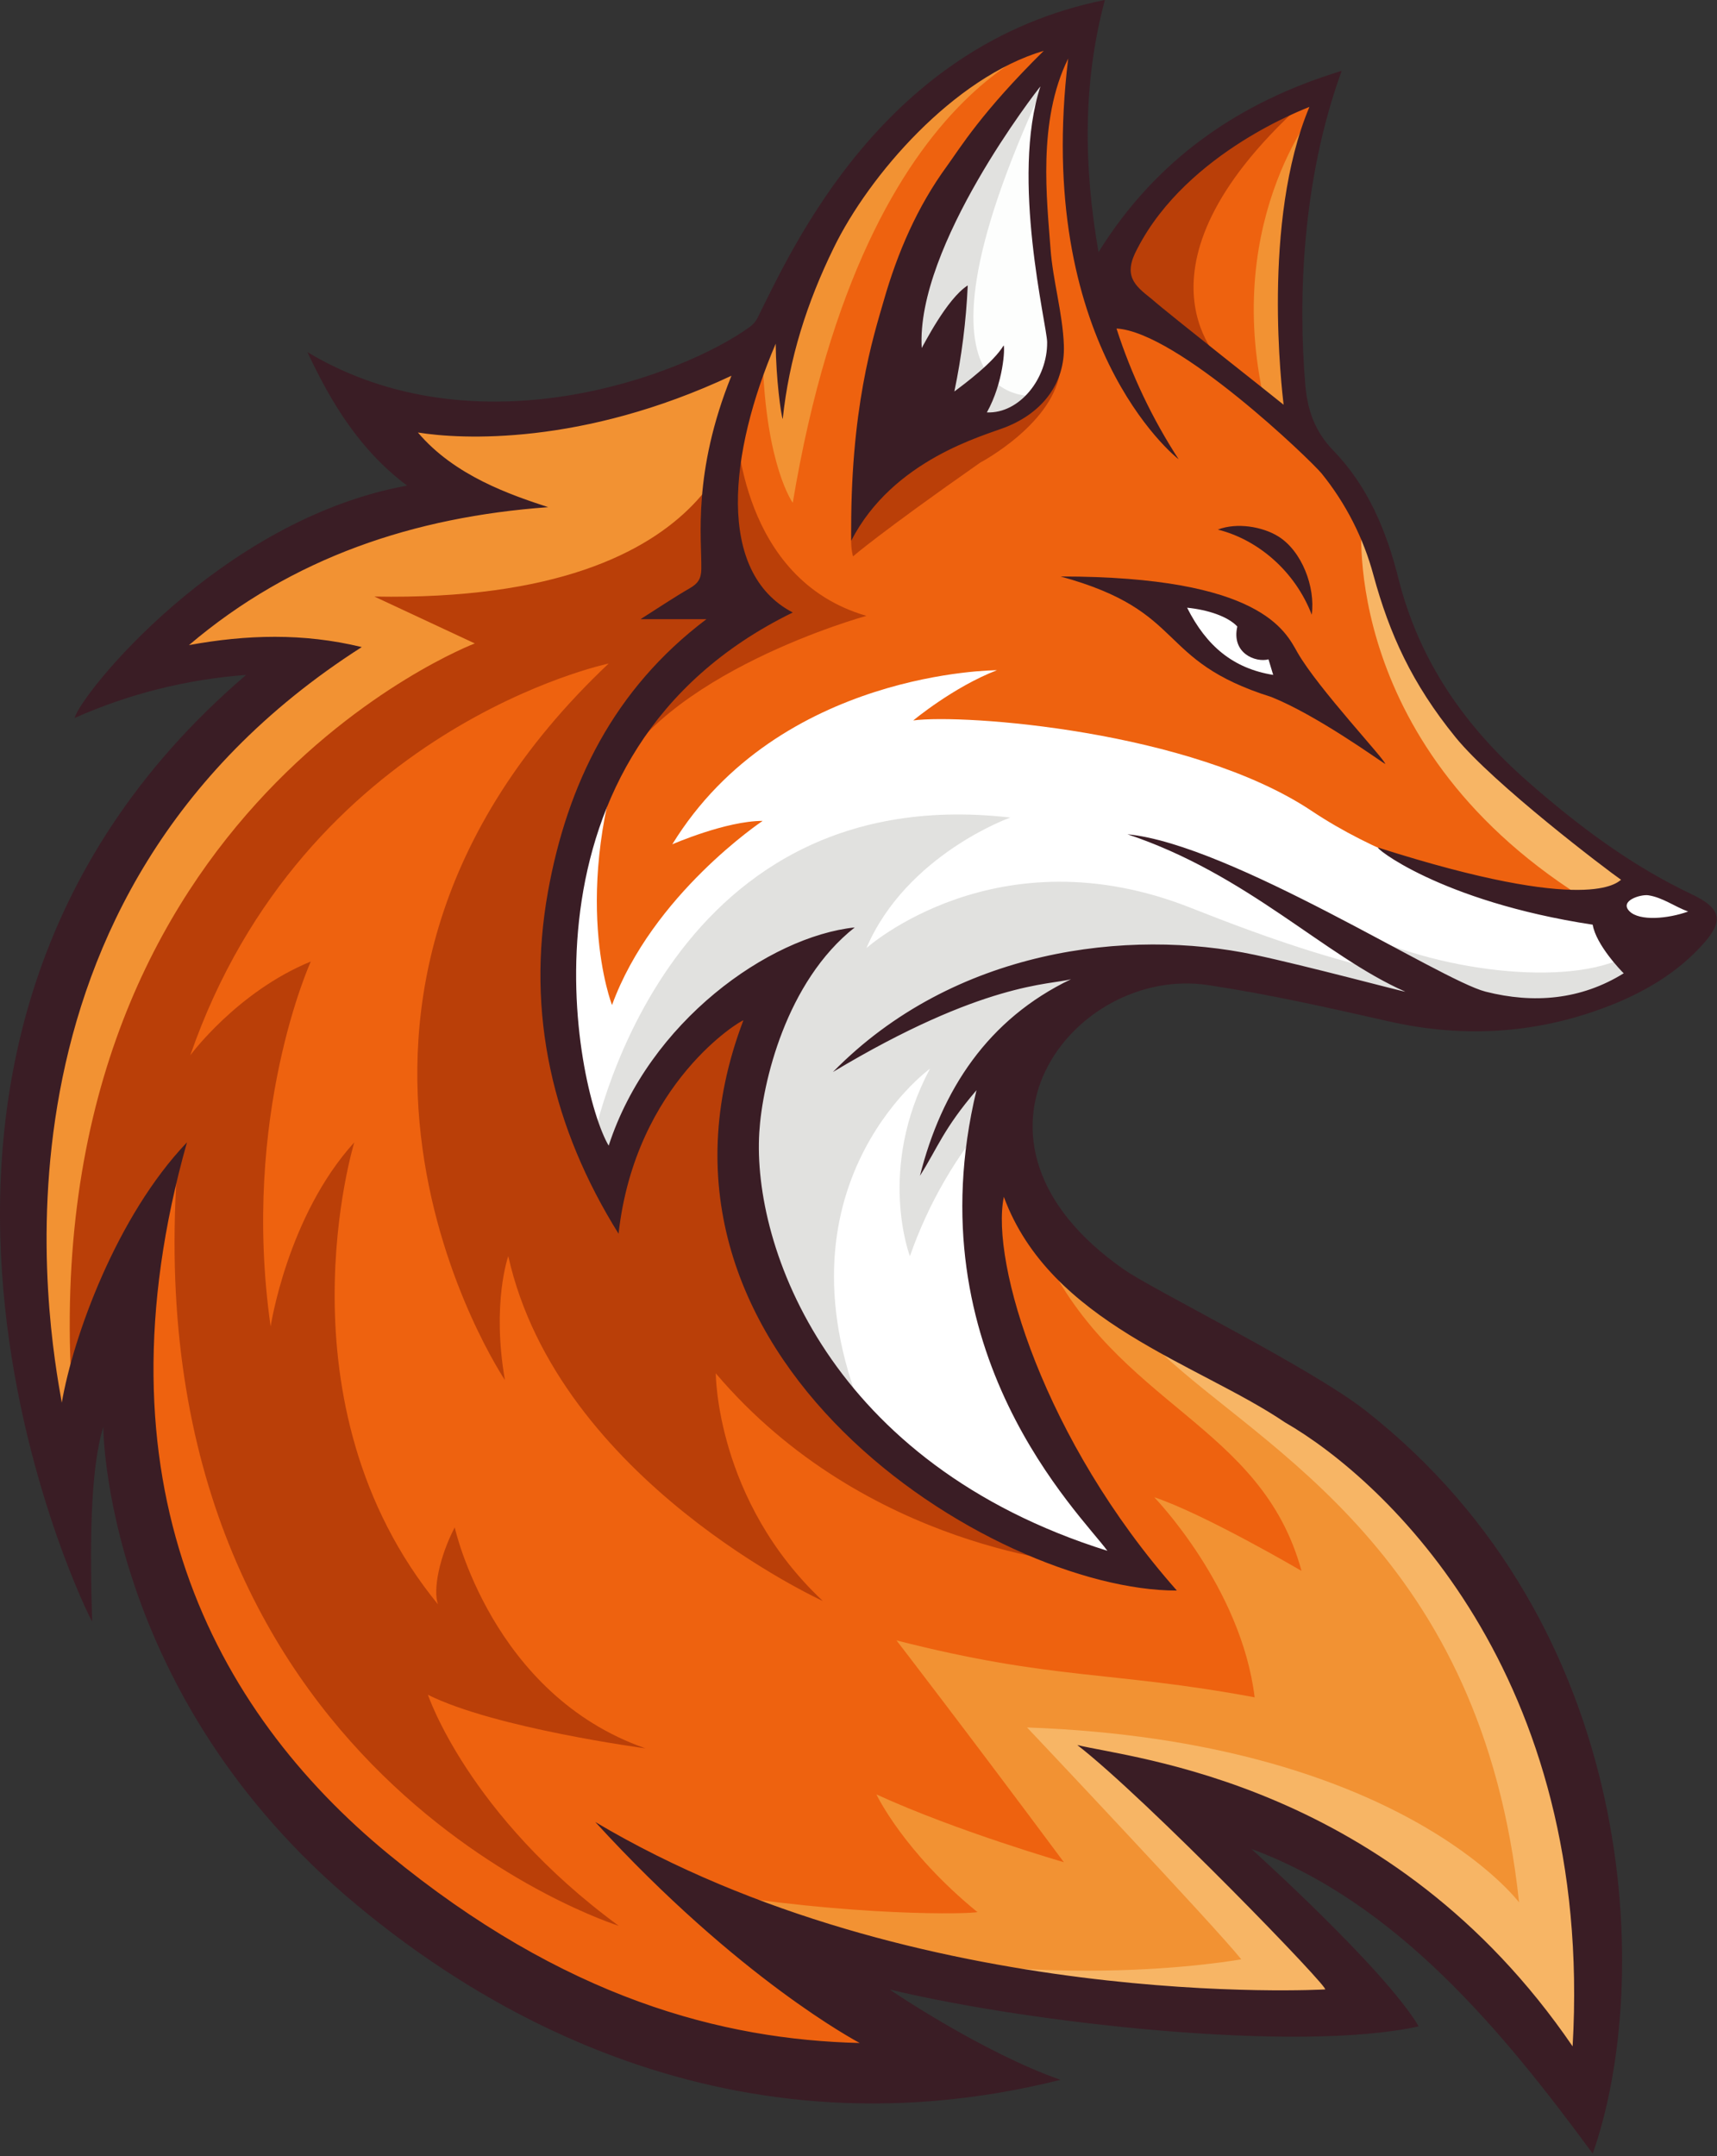 <svg width="513" height="644" viewBox="0 0 513 644" fill="none" xmlns="http://www.w3.org/2000/svg">
<rect x="0" y="0" width="513" height="644" fill="#333333" stroke="none"/>
<g clip-path="url(#clip0_709_963)">
<path d="M286.86 616.93C286.86 616.93 34.86 634.93 38.86 380.93C38.86 380.93 21.86 420.93 21.86 442.93C21.86 442.93 -34.14 284.93 94.86 198.93C76.717 194.283 57.618 194.977 39.86 200.93C39.86 200.93 84.86 157.93 132.86 148.93C132.86 148.93 104.86 122.93 111.86 123.93C111.86 123.93 190.86 128.93 224.86 104.93C224.86 104.93 262.86 12.93 320.86 11.93C320.86 11.93 318.86 80.93 332.86 87.93C332.86 87.93 332.86 50.93 394.86 25.93C394.86 25.93 376.86 104.93 390.86 127.93C390.86 127.93 413.86 147.93 418.86 190.93C418.86 190.93 438.86 230.93 487.86 260.93L510.86 272.93L492.86 290.93C492.86 290.93 462.86 312.93 419.86 300.93C376.86 288.93 340.86 275.93 304.86 313.93C268.86 351.93 356.86 404.93 392.86 419.93C428.86 434.93 500.86 538.93 473.86 627.93C473.86 627.93 406.86 540.93 368.86 544.93C368.86 544.93 373.86 571.93 412.86 599.93C412.86 599.93 308.86 601.93 249.86 586.93L286.86 616.93Z" fill="#EE620F"/>
<path d="M231.86 296.17C231.86 296.17 179.86 423.17 338.86 468.17C338.86 468.17 279.86 405.17 299.86 323.17C299.86 323.17 315.86 263.17 434.86 303.17C434.86 303.17 480.86 311.17 490.86 285.17L477.86 271.17C477.86 271.17 429.15 267.03 391.86 242.17C355.86 218.17 287.86 213.17 272.86 215.17C272.86 215.17 284.86 205.17 297.86 200.17C297.86 200.17 232.86 200.17 200.86 252.17C200.86 252.17 216.86 245.17 227.86 245.17C227.86 245.17 194.86 267.17 182.86 300.17C182.86 300.17 169.86 267.17 187.86 218.17C187.86 218.17 144.86 285.17 183.86 353.17C183.86 353.17 195.86 308.17 231.86 296.17Z" fill="white"/>
<path d="M489.859 263.93L507.859 271.93C507.859 271.93 486.199 285.93 483.859 271.93C482.859 265.93 489.859 263.93 489.859 263.93Z" fill="white"/>
<path d="M351.859 178.93C351.859 178.93 384.859 184.93 382.859 202.93C382.859 202.93 364.859 207.93 351.859 178.93Z" fill="white"/>
<path d="M272.86 109.93L293.86 126.93C293.86 126.93 316.86 122.93 315.86 102.93C314.86 82.93 304.86 36.93 313.86 20.93C313.86 20.93 258.86 67.93 272.86 109.93Z" fill="#FDFEFD"/>
<path d="M365.86 109.17C365.86 109.17 333.86 81.17 388.86 31.17C388.86 31.17 338.86 51.17 332.86 84.17L365.86 109.17Z" fill="#BA3F08"/>
<path d="M281.32 120.44C280.74 119.37 268.86 112.17 268.86 112.17C268.86 112.17 250.86 151.17 254.86 166.17C254.86 166.17 262.86 159.17 292.86 138.17C292.86 138.17 315.48 126.25 316.86 109.84C309.59 122.36 288.92 134.57 281.32 120.44Z" fill="#BA3F08"/>
<path d="M219.86 128.93C220.56 127.7 220.86 172.93 258.86 183.93C258.86 183.93 196.86 200.93 181.86 235.17C181.86 235.17 197.86 194.17 222.86 181.17C222.86 181.17 198.86 165.93 219.86 128.93Z" fill="#BA3F08"/>
<path d="M323.86 467.17C323.86 467.17 187.86 414.17 226.86 299.17C226.86 299.17 188.86 304.17 184.86 353.17C184.86 353.17 127.86 259.17 220.36 182.67L214.86 129.6C151.86 150.17 43.86 200.17 43.86 200.17L95.86 195.17C-39.14 295.17 25.86 468.17 22.86 437.17C19.86 406.17 52.86 350.17 52.86 350.17C40.86 530.17 184.86 575.17 184.86 575.17C139.86 542.17 127.86 506.17 127.86 506.17C147.86 516.17 192.86 522.17 192.86 522.17C146.86 506.17 135.86 456.17 135.86 456.17C131.27 464.99 129.31 474.88 130.86 479.17C81.86 419.17 105.86 341.17 105.86 341.17C85.86 363.17 80.86 396.17 80.86 396.17C71.86 333.17 92.86 287.17 92.86 287.17C70.86 296.17 56.86 315.17 56.86 315.17C90.86 217.17 181.86 198.17 181.86 198.17C74.86 299.17 150.86 412.17 150.86 412.17C146.86 389.17 151.86 375.17 151.86 375.17C166.86 442.17 245.86 478.17 245.86 478.17C213.86 448.17 213.86 410.17 213.86 410.17C258.86 463.17 323.86 467.17 323.86 467.17Z" fill="#BA3F08"/>
<path d="M415.859 441.17C415.859 441.17 310.229 370.76 311.859 374.17C333.859 420.17 376.859 425.17 388.859 469.17C388.859 469.17 359.859 452.17 344.859 447.17C344.859 447.17 370.859 473.93 374.859 506.93C331.859 498.93 314.859 501.93 267.859 489.93C267.859 489.93 288.859 517.17 317.859 556.17C317.859 556.17 285.859 546.93 261.859 535.93C261.859 535.93 269.859 552.93 291.859 570.93C295.079 571.48 261.859 572.93 215.859 565.93C212.669 565.45 272.859 602.69 408.859 601.93C407.129 597.93 354.859 544.17 354.859 544.17C354.859 544.17 417.859 550.17 467.859 626.17C467.859 626.17 502.859 545.17 415.859 441.17Z" fill="#F29233"/>
<path d="M394.859 30.17C394.859 30.17 364.859 64.17 377.859 120.17L389.859 126.17C389.859 126.17 380.859 70.17 397.859 26.17L394.859 30.17Z" fill="#F29233"/>
<path d="M321.859 10.17C321.859 10.17 258.859 18.17 236.859 150.17C236.859 150.17 228.859 139.17 227.859 107.17C227.859 107.17 247.859 30.17 321.859 10.17Z" fill="#F29233"/>
<path d="M18.86 434.17C18.86 434.17 -33.14 285.17 94.86 197.17C94.86 197.17 59.86 191.17 43.86 200.17C43.86 200.17 69.86 157.17 135.86 148.17C135.86 148.17 97.86 120.17 109.86 123.17C109.86 123.17 169.86 133.17 225.36 105.17L221.36 121.67C221.36 121.67 219.86 180.17 111.86 178.17L141.86 192.17C141.86 192.17 7.86 243.17 21.86 421.17L18.86 434.17Z" fill="#F29233"/>
<path d="M319.86 369.93C319.86 369.93 327.86 385.93 346.86 403.93C377.38 432.85 442.86 464.17 453.86 568.17C453.86 568.17 417.86 519.93 306.86 515.93C306.86 515.93 362.86 575.17 370.86 585.17C370.86 585.17 305.86 597.17 236.86 576.17C236.86 576.17 322.86 610.17 408.86 604.17L359.86 546.17C359.86 546.17 421.86 558.17 472.86 628.17C472.86 628.17 491.86 514.93 405.86 427.93C405.86 427.93 346.86 393.93 319.86 369.93Z" fill="#F7B565"/>
<path d="M488.251 262.35C444.711 231.35 423.701 219.35 414.651 166.26L406.861 155.93C406.861 155.93 399.861 223.93 475.861 269.93C478.651 267.77 485.401 264.43 488.251 262.35Z" fill="#F7B565"/>
<path d="M296.86 332.17C285.867 344.782 277.382 359.377 271.86 375.17C271.86 375.17 261.86 349.17 277.86 319.17C277.86 319.17 226.86 356.17 260.86 429.17C260.86 429.17 199.86 381.17 229.86 292.17C229.86 292.17 200.86 304.17 181.86 353.17L176.86 342.17C176.86 342.17 196.86 232.17 301.86 244.17C301.86 244.17 270.86 255.17 258.86 283.17C258.86 283.17 297.86 248.17 355.86 271.17C379.44 280.52 399.05 287.06 416.51 290.59C420.87 291.47 398.25 274.13 401.86 276.17C424.86 289.17 465.64 295.17 484.86 286.17L495.86 290.17C495.86 290.17 470.86 306.17 437.86 303.17C437.86 303.17 303.86 262.17 296.86 332.17Z" fill="#E1E1DF"/>
<path d="M313.861 21.17C313.861 21.17 256.861 65.17 270.861 133.17C270.861 133.17 293.861 130.17 310.861 118.17C310.861 118.17 263.861 126.17 313.861 21.17Z" fill="#E1E1DF"/>
<path d="M316.86 621.17C212.86 647.17 137.86 594.87 106.86 569.17C30.86 506.17 30.86 426.17 30.86 426.17C26.86 439.17 26.86 462.17 27.53 484.27C27.1 484.34 -58.14 314.17 73.53 201.58C55.84 202.874 38.507 207.222 22.3 214.43C24.01 207.53 65.82 155.17 121.64 145.03C107.54 134.52 98.86 120.17 91.86 105.17C142.34 135.42 203.86 112.17 223.97 97.68C224.95 96.978 225.751 96.057 226.31 94.99C236.83 73.92 263.97 13.24 330.11 -0.01C323.49 24.73 323.74 49.61 328.21 75.3C345.44 47.58 370.21 30.47 400.86 21.16C388.86 54.16 387.86 89.89 390 115C390.65 122.57 392.88 128.92 398.42 134.62C408.75 145.27 414.3 158.7 417.86 172.93C424.04 197.43 437.64 216.93 456.51 233.47C471.51 246.61 487.27 258.47 505.41 267.07C514.53 271.39 515.15 275.17 508.27 282.59C501.03 290.42 492.04 295.84 482.27 299.82C460.43 308.68 437.93 310.24 415.02 305.06C397.02 300.99 379.14 296.94 360.87 294.2C320.87 288.2 279.87 340.2 335.87 379.2C344.64 385.31 391.6 408.47 407.87 421.2C490.02 485.47 493.87 592.2 475.87 643.2C449.03 606.72 417.37 568.27 373.87 552.2C373.87 552.2 413.87 588.2 423.87 605.2C387.87 613.2 307.62 604.27 265.87 594.2C265.86 594.32 293.86 613.17 316.86 621.17ZM333.6 98.17C338.034 111.932 344.271 125.047 352.15 137.17C350.86 136.22 308.86 102.22 319.15 17.49C309.86 36.17 312.86 60.17 313.86 74.17C314.54 83.73 317.53 93.6 317.86 103.17C318.24 114.33 311.64 123.11 300.59 127.53C294.03 130.14 266.86 137.17 254.33 161.48C253.86 122.17 261.02 100.33 264.02 89.87C268.14 75.48 274.02 61.8 282.92 49.61C286.92 44.1 293.18 33.61 311.86 15.17C284.86 23.17 259.65 52.37 249.11 74C241.11 90.32 235.74 107.14 233.86 125.17C233.32 123.77 231.86 113.17 231.76 102.65C217.86 135.17 213.86 170.93 236.86 182.93C150.86 224.93 171.86 325.25 181.86 342.17C193.86 305.17 229.75 279.71 255.37 276.99C234.86 293.17 227.77 323.39 226.86 338.17C224.74 372.48 247.86 437.17 330.86 463.17C322.86 452.17 272.86 404.17 291.75 325.61C281.86 337.17 280.17 342.78 274.86 351.17C281.33 325.49 295.17 304.35 319.99 292.46C313.86 294.17 293.86 293.17 248.86 320.17C285 283.31 337.15 277.17 374.86 285.17C390.36 288.45 419.86 296.39 419.86 296.17C395.63 285.52 372.86 261.17 336.86 249.17C367.86 252.17 430.29 292.72 443.86 296.17C458.24 299.82 472.34 298.62 485.13 290.69C484.32 289.92 476.86 282.17 475.86 276.17C429.86 269.17 409.86 252.52 411.86 253.17C475.12 273.36 483.27 263.41 484.34 262.76C480.01 259.76 446.16 234.07 434.86 220.17C421.86 204.17 415.14 189.35 410.35 171.76C407.364 160.669 402.088 150.327 394.86 141.4C391.5 137.33 351.86 99.17 333.6 98.12V98.17ZM299.86 103.17C300.29 103.74 299.86 114.17 294.86 123.17C304.65 123.59 312.99 112.99 312.86 102.17C312.8 97.09 301.86 53.17 310.86 25.8C309.99 26.8 273.6 73.46 275.39 103.94C275.9 103.17 282.9 89.17 289.14 85.25C288.659 95.897 287.321 106.488 285.14 116.92C288.23 114.63 296.86 108.2 299.86 103.17ZM339.86 74.17C335.43 82.26 338.86 85.17 344.01 89.23C349.4 93.97 381.57 119.23 383.51 120.88C383.07 116.88 376.86 66.17 391.22 31.93C390.86 32.17 354.86 45.17 339.86 74.17ZM124.86 129.17C135.86 142.17 152.7 147.84 163.78 151.47C123.78 154.39 87.39 166.4 56.46 192.67C73.61 189.53 90.63 189.01 108.08 193.26C-9.14 268.17 14.6 397.12 18.46 418.93C21.86 399.18 34.86 363.18 55.86 341.18C27.36 442.18 63.61 510.68 116.11 553.8C168.61 596.92 215.86 609.17 256.86 610.17C256.01 609.68 220.86 591.17 177.86 544.17C273.86 601.17 395.86 594.17 395.86 594.17C398.53 595.03 342.37 537.03 321.86 521.17C337.86 525.17 415.86 532.17 469.86 611.17C476.28 500.17 414.08 442.17 383.92 424.81C357.86 407.17 313.86 395.17 299.92 357.45C295.92 377.17 311.92 430.17 351.62 475.04C296.86 475.17 183.86 405.17 222.1 304.75C221.73 304.5 189.86 323.17 184.81 368.47C165.13 336.93 157.16 302.79 163.72 266.32C169.52 234.14 183.39 205.8 211.06 184.93H191.37C196.77 181.51 201.37 178.41 206.1 175.68C208.51 174.29 209.5 172.9 209.54 169.9C209.67 160.9 206.86 141.17 218.54 112.22C173.86 133.17 137.72 131.25 124.86 129.17ZM504.38 272.24C500.38 270.8 496.78 268.05 492.5 267.39C490.25 267.04 483.7 269.01 486.86 272.17C489.86 275.17 498.33 274.41 504.38 272.24Z" fill="#3A1D25"/>
<path d="M316.86 172.17C376.86 172.17 384.08 188.61 387.65 194.86C393.85 205.7 414.12 227.15 413.86 228.17C411.73 226.86 393.37 213.59 379.86 208.17C344.86 197.17 355.17 182.67 316.86 172.17ZM379 196.93C375.15 197.93 367.86 195.15 369.68 187.11C366.86 184.11 360.86 182.11 354.68 181.5C360.47 193 368.48 199.65 380.4 201.57C379.91 199.93 379.52 198.69 379 196.93Z" fill="#3A1D25"/>
<path d="M391.92 183.59C386.92 170.59 375.86 161.17 363.86 158.17C369.53 155.98 377.15 157.28 381.86 160.17C388.95 164.52 393.05 175.3 391.92 183.59Z" fill="#3A1D25"/>
</g>
<defs>
<clipPath id="clip0_709_963">
<rect width="512.94" height="643.17" fill="white"/>
</clipPath>
</defs>
</svg>
